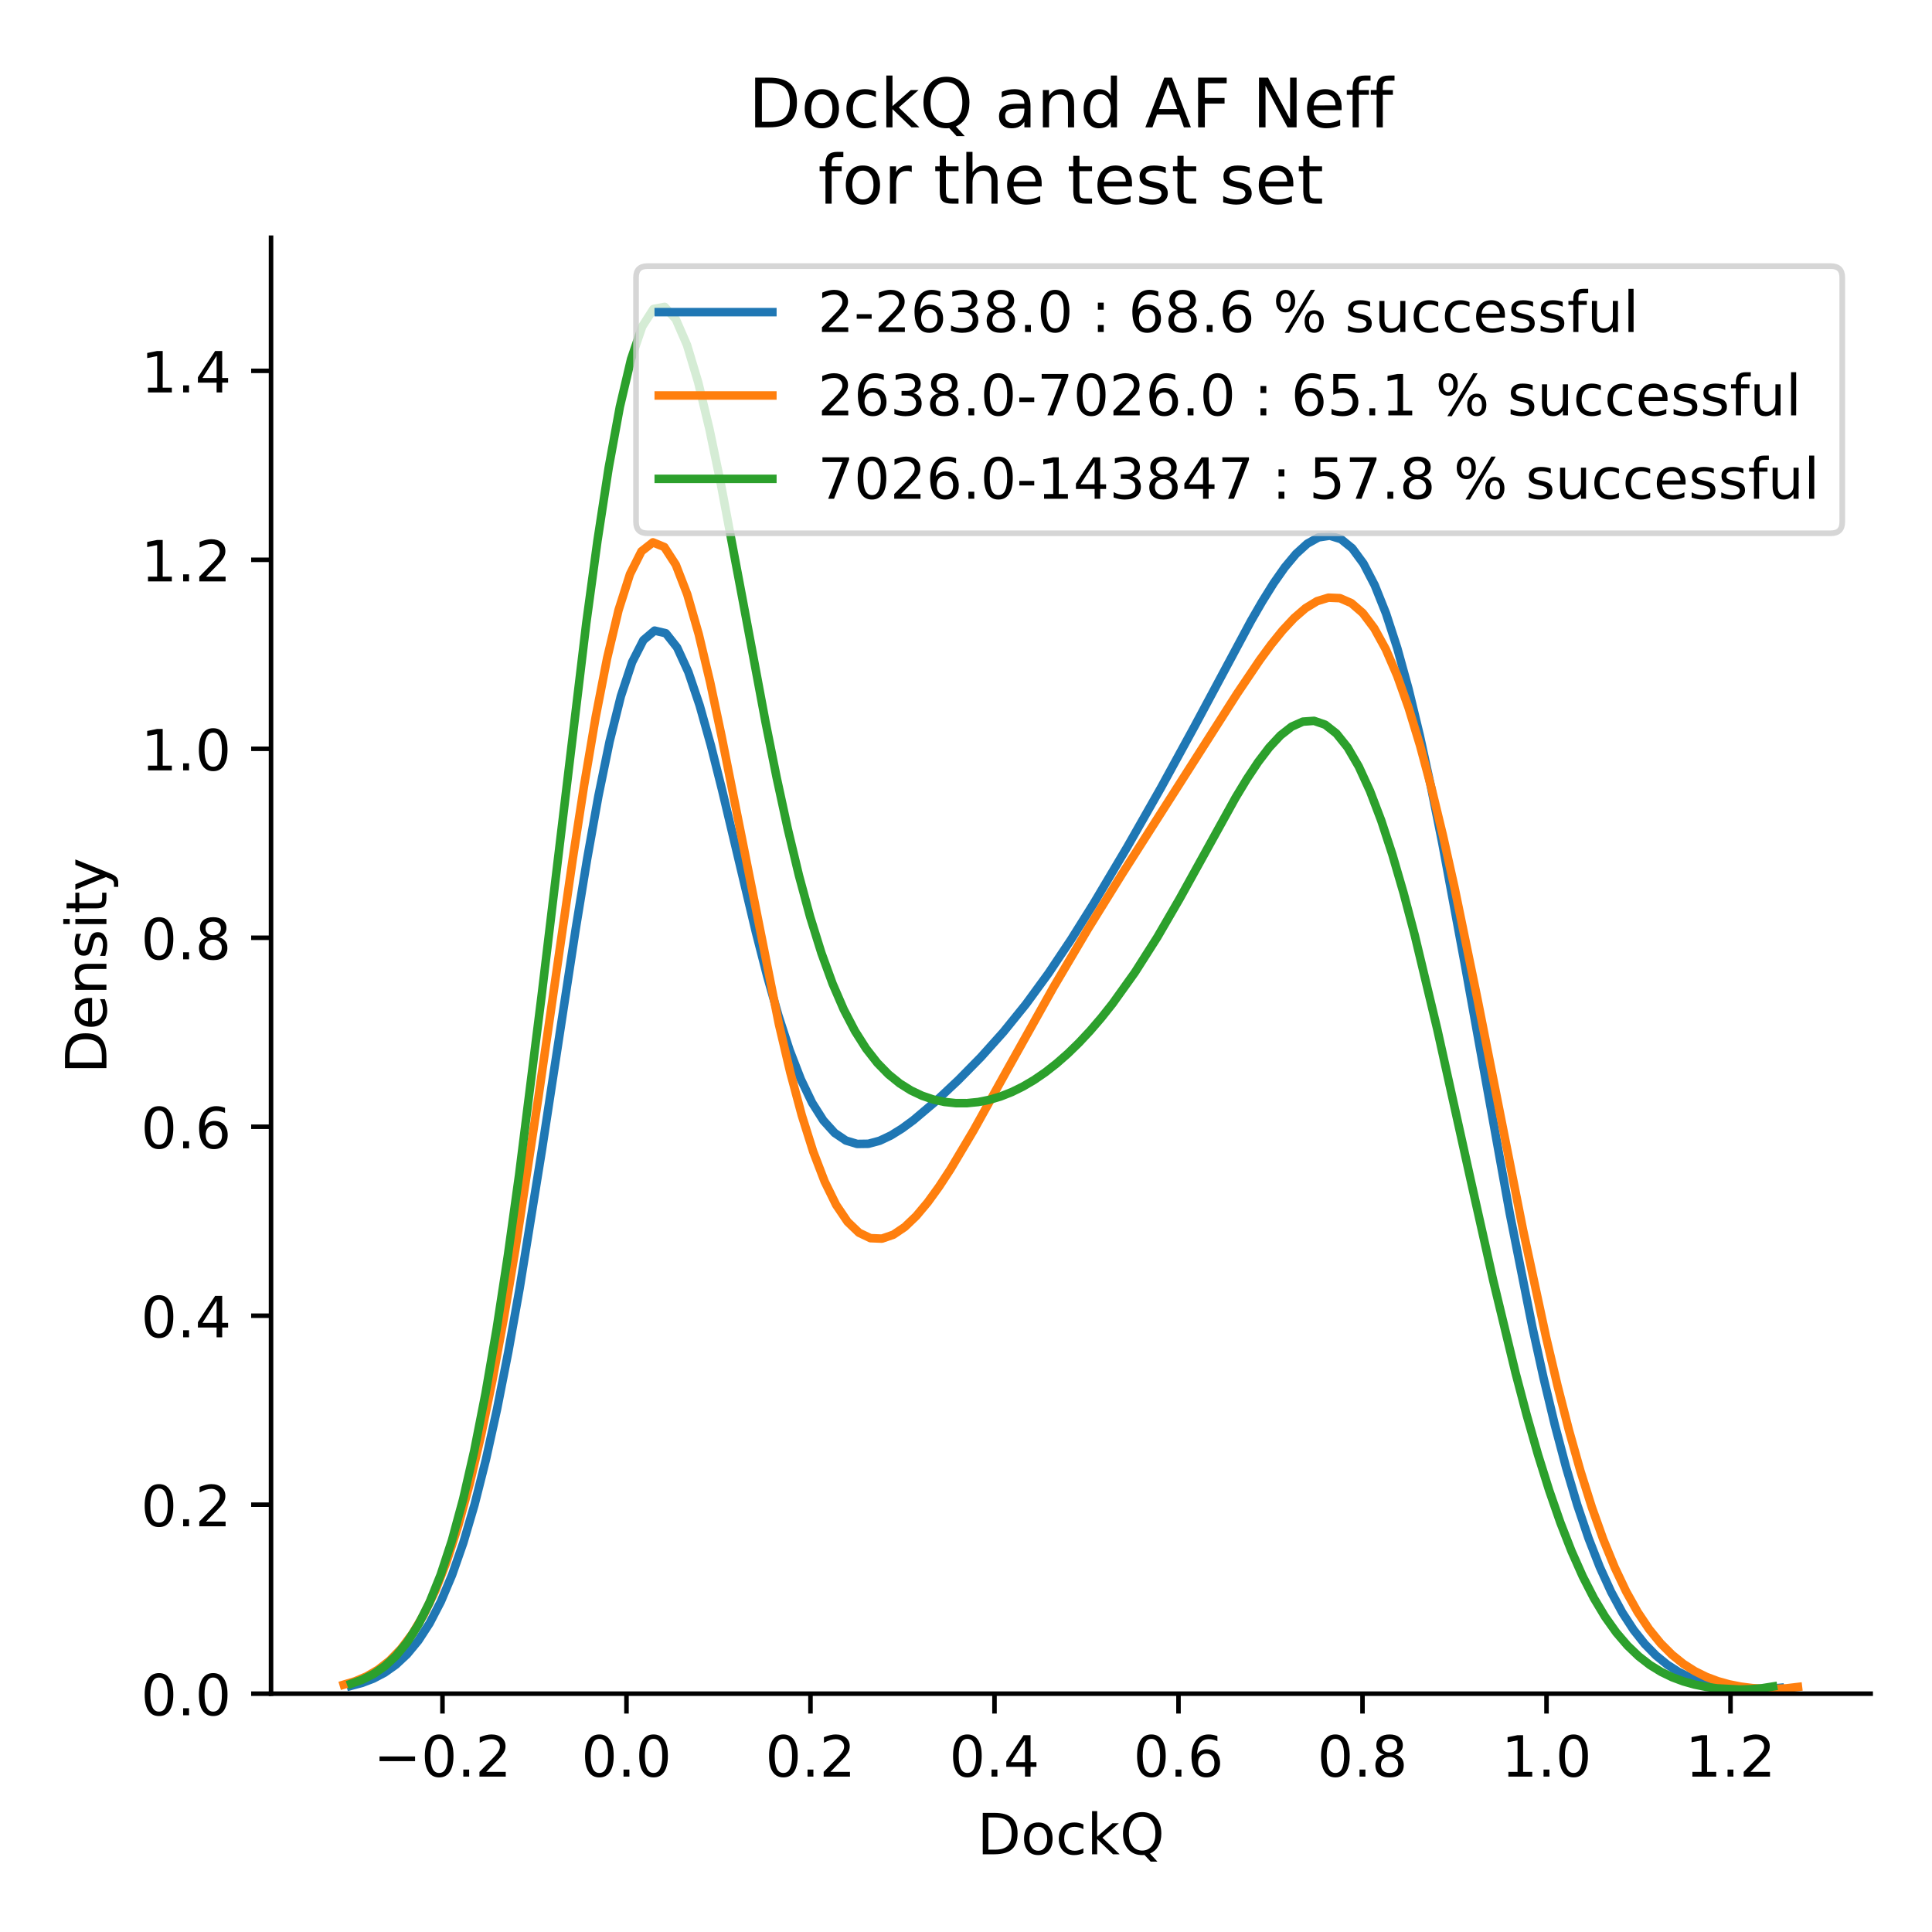 <?xml version="1.0" encoding="utf-8" standalone="no"?>
<!DOCTYPE svg PUBLIC "-//W3C//DTD SVG 1.1//EN"
  "http://www.w3.org/Graphics/SVG/1.1/DTD/svg11.dtd">
<!-- Created with matplotlib (https://matplotlib.org/) -->
<svg height="340.157pt" version="1.1" viewBox="0 0 340.157 340.157" width="340.157pt" xmlns="http://www.w3.org/2000/svg" xmlns:xlink="http://www.w3.org/1999/xlink">
 <defs>
  <style type="text/css">*{stroke-linecap:butt;stroke-linejoin:round;}</style>
 </defs>
 <g id="figure_1">
  <g id="patch_1">
   <path d="M 0 340.157 
L 340.157 340.157 
L 340.157 0 
L 0 0 
z
" style="fill:#ffffff;"/>
  </g>
  <g id="axes_1">
   <g id="patch_2">
    <path d="M 47.72 298.197 
L 329.357 298.197 
L 329.357 41.856 
L 47.72 41.856 
z
" style="fill:#ffffff;"/>
   </g>
   <g id="matplotlib.axis_1">
    <g id="xtick_1">
     <g id="line2d_1">
      <defs>
       <path d="M 0 0 
L 0 3.5 
" id="m074f75890a" style="stroke:#000000;stroke-width:0.8;"/>
      </defs>
      <g>
       <use style="stroke:#000000;stroke-width:0.8;" x="77.903" xlink:href="#m074f75890a" y="298.197"/>
      </g>
     </g>
     <g id="text_1">
      <!-- −0.2 -->
      <g transform="translate(65.762 312.796)scale(0.1 -0.1)">
       <defs>
        <path d="M 10.594 35.5 
L 73.188 35.5 
L 73.188 27.203 
L 10.594 27.203 
z
" id="DejaVuSans-8722"/>
        <path d="M 31.781 66.406 
Q 24.172 66.406 20.328 58.906 
Q 16.5 51.422 16.5 36.375 
Q 16.5 21.391 20.328 13.891 
Q 24.172 6.391 31.781 6.391 
Q 39.453 6.391 43.281 13.891 
Q 47.125 21.391 47.125 36.375 
Q 47.125 51.422 43.281 58.906 
Q 39.453 66.406 31.781 66.406 
z
M 31.781 74.219 
Q 44.047 74.219 50.516 64.516 
Q 56.984 54.828 56.984 36.375 
Q 56.984 17.969 50.516 8.266 
Q 44.047 -1.422 31.781 -1.422 
Q 19.531 -1.422 13.062 8.266 
Q 6.594 17.969 6.594 36.375 
Q 6.594 54.828 13.062 64.516 
Q 19.531 74.219 31.781 74.219 
z
" id="DejaVuSans-48"/>
        <path d="M 10.688 12.406 
L 21 12.406 
L 21 0 
L 10.688 0 
z
" id="DejaVuSans-46"/>
        <path d="M 19.188 8.297 
L 53.609 8.297 
L 53.609 0 
L 7.328 0 
L 7.328 8.297 
Q 12.938 14.109 22.625 23.891 
Q 32.328 33.688 34.812 36.531 
Q 39.547 41.844 41.422 45.531 
Q 43.312 49.219 43.312 52.781 
Q 43.312 58.594 39.234 62.25 
Q 35.156 65.922 28.609 65.922 
Q 23.969 65.922 18.812 64.312 
Q 13.672 62.703 7.812 59.422 
L 7.812 69.391 
Q 13.766 71.781 18.938 73 
Q 24.125 74.219 28.422 74.219 
Q 39.75 74.219 46.484 68.547 
Q 53.219 62.891 53.219 53.422 
Q 53.219 48.922 51.531 44.891 
Q 49.859 40.875 45.406 35.406 
Q 44.188 33.984 37.641 27.219 
Q 31.109 20.453 19.188 8.297 
z
" id="DejaVuSans-50"/>
       </defs>
       <use xlink:href="#DejaVuSans-8722"/>
       <use x="83.789" xlink:href="#DejaVuSans-48"/>
       <use x="147.412" xlink:href="#DejaVuSans-46"/>
       <use x="179.199" xlink:href="#DejaVuSans-50"/>
      </g>
     </g>
    </g>
    <g id="xtick_2">
     <g id="line2d_2">
      <g>
       <use style="stroke:#000000;stroke-width:0.8;" x="110.3" xlink:href="#m074f75890a" y="298.197"/>
      </g>
     </g>
     <g id="text_2">
      <!-- 0.0 -->
      <g transform="translate(102.349 312.796)scale(0.1 -0.1)">
       <use xlink:href="#DejaVuSans-48"/>
       <use x="63.623" xlink:href="#DejaVuSans-46"/>
       <use x="95.41" xlink:href="#DejaVuSans-48"/>
      </g>
     </g>
    </g>
    <g id="xtick_3">
     <g id="line2d_3">
      <g>
       <use style="stroke:#000000;stroke-width:0.8;" x="142.697" xlink:href="#m074f75890a" y="298.197"/>
      </g>
     </g>
     <g id="text_3">
      <!-- 0.2 -->
      <g transform="translate(134.746 312.796)scale(0.1 -0.1)">
       <use xlink:href="#DejaVuSans-48"/>
       <use x="63.623" xlink:href="#DejaVuSans-46"/>
       <use x="95.41" xlink:href="#DejaVuSans-50"/>
      </g>
     </g>
    </g>
    <g id="xtick_4">
     <g id="line2d_4">
      <g>
       <use style="stroke:#000000;stroke-width:0.8;" x="175.094" xlink:href="#m074f75890a" y="298.197"/>
      </g>
     </g>
     <g id="text_4">
      <!-- 0.4 -->
      <g transform="translate(167.142 312.796)scale(0.1 -0.1)">
       <defs>
        <path d="M 37.797 64.312 
L 12.891 25.391 
L 37.797 25.391 
z
M 35.203 72.906 
L 47.609 72.906 
L 47.609 25.391 
L 58.016 25.391 
L 58.016 17.188 
L 47.609 17.188 
L 47.609 0 
L 37.797 0 
L 37.797 17.188 
L 4.891 17.188 
L 4.891 26.703 
z
" id="DejaVuSans-52"/>
       </defs>
       <use xlink:href="#DejaVuSans-48"/>
       <use x="63.623" xlink:href="#DejaVuSans-46"/>
       <use x="95.41" xlink:href="#DejaVuSans-52"/>
      </g>
     </g>
    </g>
    <g id="xtick_5">
     <g id="line2d_5">
      <g>
       <use style="stroke:#000000;stroke-width:0.8;" x="207.491" xlink:href="#m074f75890a" y="298.197"/>
      </g>
     </g>
     <g id="text_5">
      <!-- 0.6 -->
      <g transform="translate(199.539 312.796)scale(0.1 -0.1)">
       <defs>
        <path d="M 33.016 40.375 
Q 26.375 40.375 22.484 35.828 
Q 18.609 31.297 18.609 23.391 
Q 18.609 15.531 22.484 10.953 
Q 26.375 6.391 33.016 6.391 
Q 39.656 6.391 43.531 10.953 
Q 47.406 15.531 47.406 23.391 
Q 47.406 31.297 43.531 35.828 
Q 39.656 40.375 33.016 40.375 
z
M 52.594 71.297 
L 52.594 62.312 
Q 48.875 64.062 45.094 64.984 
Q 41.312 65.922 37.594 65.922 
Q 27.828 65.922 22.672 59.328 
Q 17.531 52.734 16.797 39.406 
Q 19.672 43.656 24.016 45.922 
Q 28.375 48.188 33.594 48.188 
Q 44.578 48.188 50.953 41.516 
Q 57.328 34.859 57.328 23.391 
Q 57.328 12.156 50.688 5.359 
Q 44.047 -1.422 33.016 -1.422 
Q 20.359 -1.422 13.672 8.266 
Q 6.984 17.969 6.984 36.375 
Q 6.984 53.656 15.188 63.938 
Q 23.391 74.219 37.203 74.219 
Q 40.922 74.219 44.703 73.484 
Q 48.484 72.75 52.594 71.297 
z
" id="DejaVuSans-54"/>
       </defs>
       <use xlink:href="#DejaVuSans-48"/>
       <use x="63.623" xlink:href="#DejaVuSans-46"/>
       <use x="95.41" xlink:href="#DejaVuSans-54"/>
      </g>
     </g>
    </g>
    <g id="xtick_6">
     <g id="line2d_6">
      <g>
       <use style="stroke:#000000;stroke-width:0.8;" x="239.888" xlink:href="#m074f75890a" y="298.197"/>
      </g>
     </g>
     <g id="text_6">
      <!-- 0.8 -->
      <g transform="translate(231.936 312.796)scale(0.1 -0.1)">
       <defs>
        <path d="M 31.781 34.625 
Q 24.75 34.625 20.719 30.859 
Q 16.703 27.094 16.703 20.516 
Q 16.703 13.922 20.719 10.156 
Q 24.75 6.391 31.781 6.391 
Q 38.812 6.391 42.859 10.172 
Q 46.922 13.969 46.922 20.516 
Q 46.922 27.094 42.891 30.859 
Q 38.875 34.625 31.781 34.625 
z
M 21.922 38.812 
Q 15.578 40.375 12.031 44.719 
Q 8.5 49.078 8.5 55.328 
Q 8.5 64.062 14.719 69.141 
Q 20.953 74.219 31.781 74.219 
Q 42.672 74.219 48.875 69.141 
Q 55.078 64.062 55.078 55.328 
Q 55.078 49.078 51.531 44.719 
Q 48 40.375 41.703 38.812 
Q 48.828 37.156 52.797 32.312 
Q 56.781 27.484 56.781 20.516 
Q 56.781 9.906 50.312 4.234 
Q 43.844 -1.422 31.781 -1.422 
Q 19.734 -1.422 13.25 4.234 
Q 6.781 9.906 6.781 20.516 
Q 6.781 27.484 10.781 32.312 
Q 14.797 37.156 21.922 38.812 
z
M 18.312 54.391 
Q 18.312 48.734 21.844 45.562 
Q 25.391 42.391 31.781 42.391 
Q 38.141 42.391 41.719 45.562 
Q 45.312 48.734 45.312 54.391 
Q 45.312 60.062 41.719 63.234 
Q 38.141 66.406 31.781 66.406 
Q 25.391 66.406 21.844 63.234 
Q 18.312 60.062 18.312 54.391 
z
" id="DejaVuSans-56"/>
       </defs>
       <use xlink:href="#DejaVuSans-48"/>
       <use x="63.623" xlink:href="#DejaVuSans-46"/>
       <use x="95.41" xlink:href="#DejaVuSans-56"/>
      </g>
     </g>
    </g>
    <g id="xtick_7">
     <g id="line2d_7">
      <g>
       <use style="stroke:#000000;stroke-width:0.8;" x="272.285" xlink:href="#m074f75890a" y="298.197"/>
      </g>
     </g>
     <g id="text_7">
      <!-- 1.0 -->
      <g transform="translate(264.333 312.796)scale(0.1 -0.1)">
       <defs>
        <path d="M 12.406 8.297 
L 28.516 8.297 
L 28.516 63.922 
L 10.984 60.406 
L 10.984 69.391 
L 28.422 72.906 
L 38.281 72.906 
L 38.281 8.297 
L 54.391 8.297 
L 54.391 0 
L 12.406 0 
z
" id="DejaVuSans-49"/>
       </defs>
       <use xlink:href="#DejaVuSans-49"/>
       <use x="63.623" xlink:href="#DejaVuSans-46"/>
       <use x="95.41" xlink:href="#DejaVuSans-48"/>
      </g>
     </g>
    </g>
    <g id="xtick_8">
     <g id="line2d_8">
      <g>
       <use style="stroke:#000000;stroke-width:0.8;" x="304.682" xlink:href="#m074f75890a" y="298.197"/>
      </g>
     </g>
     <g id="text_8">
      <!-- 1.2 -->
      <g transform="translate(296.73 312.796)scale(0.1 -0.1)">
       <use xlink:href="#DejaVuSans-49"/>
       <use x="63.623" xlink:href="#DejaVuSans-46"/>
       <use x="95.41" xlink:href="#DejaVuSans-50"/>
      </g>
     </g>
    </g>
    <g id="text_9">
     <!-- DockQ -->
     <g transform="translate(172.049 326.474)scale(0.1 -0.1)">
      <defs>
       <path d="M 19.672 64.797 
L 19.672 8.109 
L 31.594 8.109 
Q 46.688 8.109 53.688 14.938 
Q 60.688 21.781 60.688 36.531 
Q 60.688 51.172 53.688 57.984 
Q 46.688 64.797 31.594 64.797 
z
M 9.812 72.906 
L 30.078 72.906 
Q 51.266 72.906 61.172 64.094 
Q 71.094 55.281 71.094 36.531 
Q 71.094 17.672 61.125 8.828 
Q 51.172 0 30.078 0 
L 9.812 0 
z
" id="DejaVuSans-68"/>
       <path d="M 30.609 48.391 
Q 23.391 48.391 19.188 42.75 
Q 14.984 37.109 14.984 27.297 
Q 14.984 17.484 19.156 11.844 
Q 23.344 6.203 30.609 6.203 
Q 37.797 6.203 41.984 11.859 
Q 46.188 17.531 46.188 27.297 
Q 46.188 37.016 41.984 42.703 
Q 37.797 48.391 30.609 48.391 
z
M 30.609 56 
Q 42.328 56 49.016 48.375 
Q 55.719 40.766 55.719 27.297 
Q 55.719 13.875 49.016 6.219 
Q 42.328 -1.422 30.609 -1.422 
Q 18.844 -1.422 12.172 6.219 
Q 5.516 13.875 5.516 27.297 
Q 5.516 40.766 12.172 48.375 
Q 18.844 56 30.609 56 
z
" id="DejaVuSans-111"/>
       <path d="M 48.781 52.594 
L 48.781 44.188 
Q 44.969 46.297 41.141 47.344 
Q 37.312 48.391 33.406 48.391 
Q 24.656 48.391 19.812 42.844 
Q 14.984 37.312 14.984 27.297 
Q 14.984 17.281 19.812 11.734 
Q 24.656 6.203 33.406 6.203 
Q 37.312 6.203 41.141 7.25 
Q 44.969 8.297 48.781 10.406 
L 48.781 2.094 
Q 45.016 0.344 40.984 -0.531 
Q 36.969 -1.422 32.422 -1.422 
Q 20.062 -1.422 12.781 6.344 
Q 5.516 14.109 5.516 27.297 
Q 5.516 40.672 12.859 48.328 
Q 20.219 56 33.016 56 
Q 37.156 56 41.109 55.141 
Q 45.062 54.297 48.781 52.594 
z
" id="DejaVuSans-99"/>
       <path d="M 9.078 75.984 
L 18.109 75.984 
L 18.109 31.109 
L 44.922 54.688 
L 56.391 54.688 
L 27.391 29.109 
L 57.625 0 
L 45.906 0 
L 18.109 26.703 
L 18.109 0 
L 9.078 0 
z
" id="DejaVuSans-107"/>
       <path d="M 39.406 66.219 
Q 28.656 66.219 22.328 58.203 
Q 16.016 50.203 16.016 36.375 
Q 16.016 22.609 22.328 14.594 
Q 28.656 6.594 39.406 6.594 
Q 50.141 6.594 56.422 14.594 
Q 62.703 22.609 62.703 36.375 
Q 62.703 50.203 56.422 58.203 
Q 50.141 66.219 39.406 66.219 
z
M 53.219 1.312 
L 66.219 -12.891 
L 54.297 -12.891 
L 43.5 -1.219 
Q 41.891 -1.312 41.031 -1.359 
Q 40.188 -1.422 39.406 -1.422 
Q 24.031 -1.422 14.812 8.859 
Q 5.609 19.141 5.609 36.375 
Q 5.609 53.656 14.812 63.938 
Q 24.031 74.219 39.406 74.219 
Q 54.734 74.219 63.906 63.938 
Q 73.094 53.656 73.094 36.375 
Q 73.094 23.688 67.984 14.641 
Q 62.891 5.609 53.219 1.312 
z
" id="DejaVuSans-81"/>
      </defs>
      <use xlink:href="#DejaVuSans-68"/>
      <use x="77.002" xlink:href="#DejaVuSans-111"/>
      <use x="138.184" xlink:href="#DejaVuSans-99"/>
      <use x="193.164" xlink:href="#DejaVuSans-107"/>
      <use x="251.074" xlink:href="#DejaVuSans-81"/>
     </g>
    </g>
   </g>
   <g id="matplotlib.axis_2">
    <g id="ytick_1">
     <g id="line2d_9">
      <defs>
       <path d="M 0 0 
L -3.5 0 
" id="m4e81edbe85" style="stroke:#000000;stroke-width:0.8;"/>
      </defs>
      <g>
       <use style="stroke:#000000;stroke-width:0.8;" x="47.72" xlink:href="#m4e81edbe85" y="298.197"/>
      </g>
     </g>
     <g id="text_10">
      <!-- 0.0 -->
      <g transform="translate(24.817 301.997)scale(0.1 -0.1)">
       <use xlink:href="#DejaVuSans-48"/>
       <use x="63.623" xlink:href="#DejaVuSans-46"/>
       <use x="95.41" xlink:href="#DejaVuSans-48"/>
      </g>
     </g>
    </g>
    <g id="ytick_2">
     <g id="line2d_10">
      <g>
       <use style="stroke:#000000;stroke-width:0.8;" x="47.72" xlink:href="#m4e81edbe85" y="264.925"/>
      </g>
     </g>
     <g id="text_11">
      <!-- 0.2 -->
      <g transform="translate(24.817 268.724)scale(0.1 -0.1)">
       <use xlink:href="#DejaVuSans-48"/>
       <use x="63.623" xlink:href="#DejaVuSans-46"/>
       <use x="95.41" xlink:href="#DejaVuSans-50"/>
      </g>
     </g>
    </g>
    <g id="ytick_3">
     <g id="line2d_11">
      <g>
       <use style="stroke:#000000;stroke-width:0.8;" x="47.72" xlink:href="#m4e81edbe85" y="231.652"/>
      </g>
     </g>
     <g id="text_12">
      <!-- 0.4 -->
      <g transform="translate(24.817 235.452)scale(0.1 -0.1)">
       <use xlink:href="#DejaVuSans-48"/>
       <use x="63.623" xlink:href="#DejaVuSans-46"/>
       <use x="95.41" xlink:href="#DejaVuSans-52"/>
      </g>
     </g>
    </g>
    <g id="ytick_4">
     <g id="line2d_12">
      <g>
       <use style="stroke:#000000;stroke-width:0.8;" x="47.72" xlink:href="#m4e81edbe85" y="198.38"/>
      </g>
     </g>
     <g id="text_13">
      <!-- 0.6 -->
      <g transform="translate(24.817 202.179)scale(0.1 -0.1)">
       <use xlink:href="#DejaVuSans-48"/>
       <use x="63.623" xlink:href="#DejaVuSans-46"/>
       <use x="95.41" xlink:href="#DejaVuSans-54"/>
      </g>
     </g>
    </g>
    <g id="ytick_5">
     <g id="line2d_13">
      <g>
       <use style="stroke:#000000;stroke-width:0.8;" x="47.72" xlink:href="#m4e81edbe85" y="165.107"/>
      </g>
     </g>
     <g id="text_14">
      <!-- 0.8 -->
      <g transform="translate(24.817 168.906)scale(0.1 -0.1)">
       <use xlink:href="#DejaVuSans-48"/>
       <use x="63.623" xlink:href="#DejaVuSans-46"/>
       <use x="95.41" xlink:href="#DejaVuSans-56"/>
      </g>
     </g>
    </g>
    <g id="ytick_6">
     <g id="line2d_14">
      <g>
       <use style="stroke:#000000;stroke-width:0.8;" x="47.72" xlink:href="#m4e81edbe85" y="131.835"/>
      </g>
     </g>
     <g id="text_15">
      <!-- 1.0 -->
      <g transform="translate(24.817 135.634)scale(0.1 -0.1)">
       <use xlink:href="#DejaVuSans-49"/>
       <use x="63.623" xlink:href="#DejaVuSans-46"/>
       <use x="95.41" xlink:href="#DejaVuSans-48"/>
      </g>
     </g>
    </g>
    <g id="ytick_7">
     <g id="line2d_15">
      <g>
       <use style="stroke:#000000;stroke-width:0.8;" x="47.72" xlink:href="#m4e81edbe85" y="98.562"/>
      </g>
     </g>
     <g id="text_16">
      <!-- 1.2 -->
      <g transform="translate(24.817 102.361)scale(0.1 -0.1)">
       <use xlink:href="#DejaVuSans-49"/>
       <use x="63.623" xlink:href="#DejaVuSans-46"/>
       <use x="95.41" xlink:href="#DejaVuSans-50"/>
      </g>
     </g>
    </g>
    <g id="ytick_8">
     <g id="line2d_16">
      <g>
       <use style="stroke:#000000;stroke-width:0.8;" x="47.72" xlink:href="#m4e81edbe85" y="65.289"/>
      </g>
     </g>
     <g id="text_17">
      <!-- 1.4 -->
      <g transform="translate(24.817 69.089)scale(0.1 -0.1)">
       <use xlink:href="#DejaVuSans-49"/>
       <use x="63.623" xlink:href="#DejaVuSans-46"/>
       <use x="95.41" xlink:href="#DejaVuSans-52"/>
      </g>
     </g>
    </g>
    <g id="text_18">
     <!-- Density -->
     <g transform="translate(18.737 189.035)rotate(-90)scale(0.1 -0.1)">
      <defs>
       <path d="M 56.203 29.594 
L 56.203 25.203 
L 14.891 25.203 
Q 15.484 15.922 20.484 11.062 
Q 25.484 6.203 34.422 6.203 
Q 39.594 6.203 44.453 7.469 
Q 49.312 8.734 54.109 11.281 
L 54.109 2.781 
Q 49.266 0.734 44.188 -0.344 
Q 39.109 -1.422 33.891 -1.422 
Q 20.797 -1.422 13.156 6.188 
Q 5.516 13.812 5.516 26.812 
Q 5.516 40.234 12.766 48.109 
Q 20.016 56 32.328 56 
Q 43.359 56 49.781 48.891 
Q 56.203 41.797 56.203 29.594 
z
M 47.219 32.234 
Q 47.125 39.594 43.094 43.984 
Q 39.062 48.391 32.422 48.391 
Q 24.906 48.391 20.391 44.141 
Q 15.875 39.891 15.188 32.172 
z
" id="DejaVuSans-101"/>
       <path d="M 54.891 33.016 
L 54.891 0 
L 45.906 0 
L 45.906 32.719 
Q 45.906 40.484 42.875 44.328 
Q 39.844 48.188 33.797 48.188 
Q 26.516 48.188 22.312 43.547 
Q 18.109 38.922 18.109 30.906 
L 18.109 0 
L 9.078 0 
L 9.078 54.688 
L 18.109 54.688 
L 18.109 46.188 
Q 21.344 51.125 25.703 53.562 
Q 30.078 56 35.797 56 
Q 45.219 56 50.047 50.172 
Q 54.891 44.344 54.891 33.016 
z
" id="DejaVuSans-110"/>
       <path d="M 44.281 53.078 
L 44.281 44.578 
Q 40.484 46.531 36.375 47.5 
Q 32.281 48.484 27.875 48.484 
Q 21.188 48.484 17.844 46.438 
Q 14.5 44.391 14.5 40.281 
Q 14.5 37.156 16.891 35.375 
Q 19.281 33.594 26.516 31.984 
L 29.594 31.297 
Q 39.156 29.25 43.188 25.516 
Q 47.219 21.781 47.219 15.094 
Q 47.219 7.469 41.188 3.016 
Q 35.156 -1.422 24.609 -1.422 
Q 20.219 -1.422 15.453 -0.562 
Q 10.688 0.297 5.422 2 
L 5.422 11.281 
Q 10.406 8.688 15.234 7.391 
Q 20.062 6.109 24.812 6.109 
Q 31.156 6.109 34.562 8.281 
Q 37.984 10.453 37.984 14.406 
Q 37.984 18.062 35.516 20.016 
Q 33.062 21.969 24.703 23.781 
L 21.578 24.516 
Q 13.234 26.266 9.516 29.906 
Q 5.812 33.547 5.812 39.891 
Q 5.812 47.609 11.281 51.797 
Q 16.75 56 26.812 56 
Q 31.781 56 36.172 55.266 
Q 40.578 54.547 44.281 53.078 
z
" id="DejaVuSans-115"/>
       <path d="M 9.422 54.688 
L 18.406 54.688 
L 18.406 0 
L 9.422 0 
z
M 9.422 75.984 
L 18.406 75.984 
L 18.406 64.594 
L 9.422 64.594 
z
" id="DejaVuSans-105"/>
       <path d="M 18.312 70.219 
L 18.312 54.688 
L 36.812 54.688 
L 36.812 47.703 
L 18.312 47.703 
L 18.312 18.016 
Q 18.312 11.328 20.141 9.422 
Q 21.969 7.516 27.594 7.516 
L 36.812 7.516 
L 36.812 0 
L 27.594 0 
Q 17.188 0 13.234 3.875 
Q 9.281 7.766 9.281 18.016 
L 9.281 47.703 
L 2.688 47.703 
L 2.688 54.688 
L 9.281 54.688 
L 9.281 70.219 
z
" id="DejaVuSans-116"/>
       <path d="M 32.172 -5.078 
Q 28.375 -14.844 24.75 -17.812 
Q 21.141 -20.797 15.094 -20.797 
L 7.906 -20.797 
L 7.906 -13.281 
L 13.188 -13.281 
Q 16.891 -13.281 18.938 -11.516 
Q 21 -9.766 23.484 -3.219 
L 25.094 0.875 
L 2.984 54.688 
L 12.5 54.688 
L 29.594 11.922 
L 46.688 54.688 
L 56.203 54.688 
z
" id="DejaVuSans-121"/>
      </defs>
      <use xlink:href="#DejaVuSans-68"/>
      <use x="77.002" xlink:href="#DejaVuSans-101"/>
      <use x="138.525" xlink:href="#DejaVuSans-110"/>
      <use x="201.904" xlink:href="#DejaVuSans-115"/>
      <use x="254.004" xlink:href="#DejaVuSans-105"/>
      <use x="281.787" xlink:href="#DejaVuSans-116"/>
      <use x="320.996" xlink:href="#DejaVuSans-121"/>
     </g>
    </g>
   </g>
   <g id="line2d_17">
    <path clip-path="url(#p37620b788d)" d="M 61.766 296.826 
L 63.747 296.299 
L 65.728 295.545 
L 67.709 294.504 
L 69.69 293.102 
L 71.671 291.252 
L 73.652 288.855 
L 75.633 285.805 
L 77.615 281.988 
L 79.596 277.295 
L 81.577 271.624 
L 83.558 264.892 
L 85.539 257.044 
L 87.52 248.062 
L 89.501 237.977 
L 91.482 226.877 
L 95.445 202.281 
L 101.388 163.392 
L 103.369 151.27 
L 105.35 140.197 
L 107.331 130.529 
L 109.313 122.577 
L 111.294 116.583 
L 113.275 112.711 
L 115.256 111.027 
L 117.237 111.501 
L 119.218 114.007 
L 121.199 118.33 
L 123.18 124.188 
L 125.161 131.242 
L 127.143 139.126 
L 133.086 164.12 
L 135.067 171.828 
L 137.048 178.812 
L 139.029 184.915 
L 141.01 190.043 
L 142.992 194.161 
L 144.973 197.285 
L 146.954 199.472 
L 148.935 200.81 
L 150.916 201.407 
L 152.897 201.379 
L 154.878 200.844 
L 156.859 199.911 
L 158.841 198.676 
L 160.822 197.22 
L 164.784 193.872 
L 168.746 190.152 
L 172.708 186.117 
L 176.671 181.697 
L 180.633 176.798 
L 184.595 171.373 
L 188.557 165.455 
L 192.52 159.135 
L 198.463 149.135 
L 204.406 138.695 
L 210.35 127.821 
L 220.255 109.332 
L 222.236 105.901 
L 224.218 102.722 
L 226.199 99.893 
L 228.18 97.523 
L 230.161 95.725 
L 232.142 94.617 
L 234.123 94.315 
L 236.104 94.926 
L 238.085 96.541 
L 240.067 99.233 
L 242.048 103.052 
L 244.029 108.015 
L 246.01 114.111 
L 247.991 121.292 
L 249.972 129.48 
L 251.953 138.564 
L 253.934 148.405 
L 257.897 169.703 
L 265.821 213.661 
L 269.783 233.604 
L 271.765 242.612 
L 273.746 250.871 
L 275.727 258.337 
L 277.708 264.993 
L 279.689 270.844 
L 281.67 275.918 
L 283.651 280.257 
L 285.632 283.917 
L 287.613 286.962 
L 289.595 289.461 
L 291.576 291.484 
L 293.557 293.097 
L 295.538 294.365 
L 297.519 295.346 
L 299.5 296.09 
L 301.481 296.64 
L 303.462 297.03 
L 305.444 297.286 
L 309.406 297.456 
L 311.387 297.376 
L 313.368 297.174 
L 313.368 297.174 
" style="fill:none;stroke:#1f77b4;stroke-linecap:square;stroke-width:1.5;"/>
   </g>
   <g id="line2d_18">
    <path clip-path="url(#p37620b788d)" d="M 60.522 296.61 
L 62.538 296.005 
L 64.554 295.147 
L 66.57 293.969 
L 68.586 292.391 
L 70.602 290.318 
L 72.618 287.645 
L 74.634 284.255 
L 76.65 280.03 
L 78.666 274.853 
L 80.682 268.617 
L 82.698 261.236 
L 84.714 252.654 
L 86.73 242.858 
L 88.746 231.883 
L 90.762 219.827 
L 94.794 193.186 
L 100.842 151.209 
L 102.858 138.16 
L 104.874 126.261 
L 106.89 115.899 
L 108.906 107.413 
L 110.922 101.075 
L 112.938 97.071 
L 114.954 95.49 
L 116.97 96.318 
L 118.986 99.439 
L 121.002 104.645 
L 123.018 111.651 
L 125.034 120.114 
L 127.05 129.651 
L 137.13 180.289 
L 139.146 188.829 
L 141.162 196.353 
L 143.178 202.765 
L 145.194 208.023 
L 147.21 212.127 
L 149.226 215.111 
L 151.242 217.041 
L 153.258 217.998 
L 155.274 218.079 
L 157.29 217.386 
L 159.307 216.022 
L 161.323 214.091 
L 163.339 211.688 
L 165.355 208.904 
L 167.371 205.821 
L 171.403 199.043 
L 177.451 188.164 
L 185.515 173.757 
L 191.563 163.527 
L 197.611 153.786 
L 217.771 122.178 
L 221.803 116.205 
L 223.819 113.463 
L 225.835 110.973 
L 227.851 108.814 
L 229.867 107.074 
L 231.883 105.846 
L 233.899 105.228 
L 235.915 105.313 
L 237.931 106.191 
L 239.947 107.942 
L 241.963 110.629 
L 243.979 114.298 
L 245.995 118.968 
L 248.011 124.635 
L 250.027 131.265 
L 252.043 138.796 
L 254.059 147.139 
L 256.075 156.178 
L 260.107 175.785 
L 268.171 216.635 
L 272.203 235.406 
L 274.219 243.946 
L 276.235 251.817 
L 278.251 258.968 
L 280.267 265.377 
L 282.283 271.041 
L 284.3 275.978 
L 286.316 280.223 
L 288.332 283.823 
L 290.348 286.835 
L 292.364 289.319 
L 294.38 291.341 
L 296.396 292.962 
L 298.412 294.243 
L 300.428 295.237 
L 302.444 295.994 
L 304.46 296.555 
L 306.476 296.952 
L 308.492 297.21 
L 310.508 297.344 
L 312.524 297.36 
L 314.54 297.255 
L 316.556 297.014 
L 316.556 297.014 
" style="fill:none;stroke:#ff7f0e;stroke-linecap:square;stroke-width:1.5;"/>
   </g>
   <g id="line2d_19">
    <path clip-path="url(#p37620b788d)" d="M 61.824 296.442 
L 63.795 295.73 
L 65.766 294.732 
L 67.738 293.369 
L 69.709 291.546 
L 71.68 289.15 
L 73.651 286.058 
L 75.623 282.134 
L 77.594 277.235 
L 79.565 271.224 
L 81.537 263.972 
L 83.508 255.374 
L 85.479 245.36 
L 87.45 233.906 
L 89.422 221.048 
L 91.393 206.892 
L 95.336 175.475 
L 103.221 109.725 
L 105.192 95.214 
L 107.163 82.383 
L 109.134 71.623 
L 111.106 63.247 
L 113.077 57.472 
L 115.048 54.403 
L 117.02 54.028 
L 118.991 56.223 
L 120.962 60.76 
L 122.933 67.325 
L 124.905 75.54 
L 126.876 84.993 
L 130.818 105.925 
L 134.761 127.019 
L 136.732 136.862 
L 138.704 145.955 
L 140.675 154.174 
L 142.646 161.452 
L 144.617 167.781 
L 146.589 173.192 
L 148.56 177.747 
L 150.531 181.53 
L 152.503 184.633 
L 154.474 187.148 
L 156.445 189.163 
L 158.416 190.756 
L 160.388 191.992 
L 162.359 192.922 
L 164.33 193.587 
L 166.301 194.014 
L 168.273 194.224 
L 170.244 194.227 
L 172.215 194.031 
L 174.187 193.639 
L 176.158 193.054 
L 178.129 192.276 
L 180.1 191.306 
L 182.072 190.145 
L 184.043 188.793 
L 186.014 187.251 
L 187.986 185.52 
L 189.957 183.601 
L 191.928 181.494 
L 193.899 179.2 
L 195.871 176.721 
L 199.813 171.214 
L 203.756 165.016 
L 207.698 158.229 
L 217.555 140.415 
L 219.526 137.16 
L 221.497 134.19 
L 223.469 131.6 
L 225.44 129.484 
L 227.411 127.939 
L 229.382 127.056 
L 231.354 126.917 
L 233.325 127.595 
L 235.296 129.143 
L 237.267 131.599 
L 239.239 134.977 
L 241.21 139.272 
L 243.181 144.453 
L 245.153 150.47 
L 247.124 157.247 
L 249.095 164.694 
L 253.038 181.152 
L 258.952 207.833 
L 262.894 225.415 
L 266.837 241.733 
L 268.808 249.189 
L 270.779 256.088 
L 272.75 262.389 
L 274.722 268.067 
L 276.693 273.117 
L 278.664 277.55 
L 280.636 281.388 
L 282.607 284.668 
L 284.578 287.433 
L 286.549 289.732 
L 288.521 291.618 
L 290.492 293.143 
L 292.463 294.357 
L 294.434 295.31 
L 296.406 296.043 
L 298.377 296.594 
L 300.348 296.992 
L 302.32 297.262 
L 306.262 297.471 
L 308.233 297.417 
L 310.205 297.244 
L 312.176 296.93 
L 312.176 296.93 
" style="fill:none;stroke:#2ca02c;stroke-linecap:square;stroke-width:1.5;"/>
   </g>
   <g id="patch_3">
    <path d="M 47.72 298.197 
L 47.72 41.856 
" style="fill:none;stroke:#000000;stroke-linecap:square;stroke-linejoin:miter;stroke-width:0.8;"/>
   </g>
   <g id="patch_4">
    <path d="M 47.72 298.197 
L 329.357 298.197 
" style="fill:none;stroke:#000000;stroke-linecap:square;stroke-linejoin:miter;stroke-width:0.8;"/>
   </g>
   <g id="text_19">
    <!-- DockQ and AF Neff -->
    <g transform="translate(131.782 22.419)scale(0.12 -0.12)">
     <defs>
      <path id="DejaVuSans-32"/>
      <path d="M 34.281 27.484 
Q 23.391 27.484 19.188 25 
Q 14.984 22.516 14.984 16.5 
Q 14.984 11.719 18.141 8.906 
Q 21.297 6.109 26.703 6.109 
Q 34.188 6.109 38.703 11.406 
Q 43.219 16.703 43.219 25.484 
L 43.219 27.484 
z
M 52.203 31.203 
L 52.203 0 
L 43.219 0 
L 43.219 8.297 
Q 40.141 3.328 35.547 0.953 
Q 30.953 -1.422 24.312 -1.422 
Q 15.922 -1.422 10.953 3.297 
Q 6 8.016 6 15.922 
Q 6 25.141 12.172 29.828 
Q 18.359 34.516 30.609 34.516 
L 43.219 34.516 
L 43.219 35.406 
Q 43.219 41.609 39.141 45 
Q 35.062 48.391 27.688 48.391 
Q 23 48.391 18.547 47.266 
Q 14.109 46.141 10.016 43.891 
L 10.016 52.203 
Q 14.938 54.109 19.578 55.047 
Q 24.219 56 28.609 56 
Q 40.484 56 46.344 49.844 
Q 52.203 43.703 52.203 31.203 
z
" id="DejaVuSans-97"/>
      <path d="M 45.406 46.391 
L 45.406 75.984 
L 54.391 75.984 
L 54.391 0 
L 45.406 0 
L 45.406 8.203 
Q 42.578 3.328 38.25 0.953 
Q 33.938 -1.422 27.875 -1.422 
Q 17.969 -1.422 11.734 6.484 
Q 5.516 14.406 5.516 27.297 
Q 5.516 40.188 11.734 48.094 
Q 17.969 56 27.875 56 
Q 33.938 56 38.25 53.625 
Q 42.578 51.266 45.406 46.391 
z
M 14.797 27.297 
Q 14.797 17.391 18.875 11.75 
Q 22.953 6.109 30.078 6.109 
Q 37.203 6.109 41.297 11.75 
Q 45.406 17.391 45.406 27.297 
Q 45.406 37.203 41.297 42.844 
Q 37.203 48.484 30.078 48.484 
Q 22.953 48.484 18.875 42.844 
Q 14.797 37.203 14.797 27.297 
z
" id="DejaVuSans-100"/>
      <path d="M 34.188 63.188 
L 20.797 26.906 
L 47.609 26.906 
z
M 28.609 72.906 
L 39.797 72.906 
L 67.578 0 
L 57.328 0 
L 50.688 18.703 
L 17.828 18.703 
L 11.188 0 
L 0.781 0 
z
" id="DejaVuSans-65"/>
      <path d="M 9.812 72.906 
L 51.703 72.906 
L 51.703 64.594 
L 19.672 64.594 
L 19.672 43.109 
L 48.578 43.109 
L 48.578 34.812 
L 19.672 34.812 
L 19.672 0 
L 9.812 0 
z
" id="DejaVuSans-70"/>
      <path d="M 9.812 72.906 
L 23.094 72.906 
L 55.422 11.922 
L 55.422 72.906 
L 64.984 72.906 
L 64.984 0 
L 51.703 0 
L 19.391 60.984 
L 19.391 0 
L 9.812 0 
z
" id="DejaVuSans-78"/>
      <path d="M 37.109 75.984 
L 37.109 68.5 
L 28.516 68.5 
Q 23.688 68.5 21.797 66.547 
Q 19.922 64.594 19.922 59.516 
L 19.922 54.688 
L 34.719 54.688 
L 34.719 47.703 
L 19.922 47.703 
L 19.922 0 
L 10.891 0 
L 10.891 47.703 
L 2.297 47.703 
L 2.297 54.688 
L 10.891 54.688 
L 10.891 58.5 
Q 10.891 67.625 15.141 71.797 
Q 19.391 75.984 28.609 75.984 
z
" id="DejaVuSans-102"/>
     </defs>
     <use xlink:href="#DejaVuSans-68"/>
     <use x="77.002" xlink:href="#DejaVuSans-111"/>
     <use x="138.184" xlink:href="#DejaVuSans-99"/>
     <use x="193.164" xlink:href="#DejaVuSans-107"/>
     <use x="251.074" xlink:href="#DejaVuSans-81"/>
     <use x="329.785" xlink:href="#DejaVuSans-32"/>
     <use x="361.572" xlink:href="#DejaVuSans-97"/>
     <use x="422.852" xlink:href="#DejaVuSans-110"/>
     <use x="486.23" xlink:href="#DejaVuSans-100"/>
     <use x="549.707" xlink:href="#DejaVuSans-32"/>
     <use x="581.494" xlink:href="#DejaVuSans-65"/>
     <use x="649.902" xlink:href="#DejaVuSans-70"/>
     <use x="707.422" xlink:href="#DejaVuSans-32"/>
     <use x="739.209" xlink:href="#DejaVuSans-78"/>
     <use x="814.014" xlink:href="#DejaVuSans-101"/>
     <use x="875.537" xlink:href="#DejaVuSans-102"/>
     <use x="910.742" xlink:href="#DejaVuSans-102"/>
    </g>
    <!-- for the test set -->
    <g transform="translate(144.03 35.856)scale(0.12 -0.12)">
     <defs>
      <path d="M 41.109 46.297 
Q 39.594 47.172 37.812 47.578 
Q 36.031 48 33.891 48 
Q 26.266 48 22.188 43.047 
Q 18.109 38.094 18.109 28.812 
L 18.109 0 
L 9.078 0 
L 9.078 54.688 
L 18.109 54.688 
L 18.109 46.188 
Q 20.953 51.172 25.484 53.578 
Q 30.031 56 36.531 56 
Q 37.453 56 38.578 55.875 
Q 39.703 55.766 41.062 55.516 
z
" id="DejaVuSans-114"/>
      <path d="M 54.891 33.016 
L 54.891 0 
L 45.906 0 
L 45.906 32.719 
Q 45.906 40.484 42.875 44.328 
Q 39.844 48.188 33.797 48.188 
Q 26.516 48.188 22.312 43.547 
Q 18.109 38.922 18.109 30.906 
L 18.109 0 
L 9.078 0 
L 9.078 75.984 
L 18.109 75.984 
L 18.109 46.188 
Q 21.344 51.125 25.703 53.562 
Q 30.078 56 35.797 56 
Q 45.219 56 50.047 50.172 
Q 54.891 44.344 54.891 33.016 
z
" id="DejaVuSans-104"/>
     </defs>
     <use xlink:href="#DejaVuSans-102"/>
     <use x="35.205" xlink:href="#DejaVuSans-111"/>
     <use x="96.387" xlink:href="#DejaVuSans-114"/>
     <use x="137.5" xlink:href="#DejaVuSans-32"/>
     <use x="169.287" xlink:href="#DejaVuSans-116"/>
     <use x="208.496" xlink:href="#DejaVuSans-104"/>
     <use x="271.875" xlink:href="#DejaVuSans-101"/>
     <use x="333.398" xlink:href="#DejaVuSans-32"/>
     <use x="365.186" xlink:href="#DejaVuSans-116"/>
     <use x="404.395" xlink:href="#DejaVuSans-101"/>
     <use x="465.918" xlink:href="#DejaVuSans-115"/>
     <use x="518.018" xlink:href="#DejaVuSans-116"/>
     <use x="557.227" xlink:href="#DejaVuSans-32"/>
     <use x="589.014" xlink:href="#DejaVuSans-115"/>
     <use x="641.113" xlink:href="#DejaVuSans-101"/>
     <use x="702.637" xlink:href="#DejaVuSans-116"/>
    </g>
   </g>
   <g id="legend_1">
    <g id="patch_5">
     <path d="M 113.984 93.89 
L 322.357 93.89 
Q 324.357 93.89 324.357 91.89 
L 324.357 48.856 
Q 324.357 46.856 322.357 46.856 
L 113.984 46.856 
Q 111.984 46.856 111.984 48.856 
L 111.984 91.89 
Q 111.984 93.89 113.984 93.89 
z
" style="fill:#ffffff;opacity:0.8;stroke:#cccccc;stroke-linejoin:miter;"/>
    </g>
    <g id="line2d_20">
     <path d="M 115.984 54.954 
L 135.984 54.954 
" style="fill:none;stroke:#1f77b4;stroke-linecap:square;stroke-width:1.5;"/>
    </g>
    <g id="line2d_21"/>
    <g id="text_20">
     <!-- 2-2638.0 : 68.6 % successful -->
     <g transform="translate(143.984 58.454)scale(0.1 -0.1)">
      <defs>
       <path d="M 4.891 31.391 
L 31.203 31.391 
L 31.203 23.391 
L 4.891 23.391 
z
" id="DejaVuSans-45"/>
       <path d="M 40.578 39.312 
Q 47.656 37.797 51.625 33 
Q 55.609 28.219 55.609 21.188 
Q 55.609 10.406 48.188 4.484 
Q 40.766 -1.422 27.094 -1.422 
Q 22.516 -1.422 17.656 -0.516 
Q 12.797 0.391 7.625 2.203 
L 7.625 11.719 
Q 11.719 9.328 16.594 8.109 
Q 21.484 6.891 26.812 6.891 
Q 36.078 6.891 40.938 10.547 
Q 45.797 14.203 45.797 21.188 
Q 45.797 27.641 41.281 31.266 
Q 36.766 34.906 28.719 34.906 
L 20.219 34.906 
L 20.219 43.016 
L 29.109 43.016 
Q 36.375 43.016 40.234 45.922 
Q 44.094 48.828 44.094 54.297 
Q 44.094 59.906 40.109 62.906 
Q 36.141 65.922 28.719 65.922 
Q 24.656 65.922 20.016 65.031 
Q 15.375 64.156 9.812 62.312 
L 9.812 71.094 
Q 15.438 72.656 20.344 73.438 
Q 25.25 74.219 29.594 74.219 
Q 40.828 74.219 47.359 69.109 
Q 53.906 64.016 53.906 55.328 
Q 53.906 49.266 50.438 45.094 
Q 46.969 40.922 40.578 39.312 
z
" id="DejaVuSans-51"/>
       <path d="M 11.719 12.406 
L 22.016 12.406 
L 22.016 0 
L 11.719 0 
z
M 11.719 51.703 
L 22.016 51.703 
L 22.016 39.312 
L 11.719 39.312 
z
" id="DejaVuSans-58"/>
       <path d="M 72.703 32.078 
Q 68.453 32.078 66.031 28.469 
Q 63.625 24.859 63.625 18.406 
Q 63.625 12.062 66.031 8.422 
Q 68.453 4.781 72.703 4.781 
Q 76.859 4.781 79.266 8.422 
Q 81.688 12.062 81.688 18.406 
Q 81.688 24.812 79.266 28.438 
Q 76.859 32.078 72.703 32.078 
z
M 72.703 38.281 
Q 80.422 38.281 84.953 32.906 
Q 89.5 27.547 89.5 18.406 
Q 89.5 9.281 84.938 3.922 
Q 80.375 -1.422 72.703 -1.422 
Q 64.891 -1.422 60.344 3.922 
Q 55.812 9.281 55.812 18.406 
Q 55.812 27.594 60.375 32.938 
Q 64.938 38.281 72.703 38.281 
z
M 22.312 68.016 
Q 18.109 68.016 15.688 64.375 
Q 13.281 60.75 13.281 54.391 
Q 13.281 47.953 15.672 44.328 
Q 18.062 40.719 22.312 40.719 
Q 26.562 40.719 28.969 44.328 
Q 31.391 47.953 31.391 54.391 
Q 31.391 60.688 28.953 64.344 
Q 26.516 68.016 22.312 68.016 
z
M 66.406 74.219 
L 74.219 74.219 
L 28.609 -1.422 
L 20.797 -1.422 
z
M 22.312 74.219 
Q 30.031 74.219 34.609 68.875 
Q 39.203 63.531 39.203 54.391 
Q 39.203 45.172 34.641 39.844 
Q 30.078 34.516 22.312 34.516 
Q 14.547 34.516 10.031 39.859 
Q 5.516 45.219 5.516 54.391 
Q 5.516 63.484 10.047 68.844 
Q 14.594 74.219 22.312 74.219 
z
" id="DejaVuSans-37"/>
       <path d="M 8.5 21.578 
L 8.5 54.688 
L 17.484 54.688 
L 17.484 21.922 
Q 17.484 14.156 20.5 10.266 
Q 23.531 6.391 29.594 6.391 
Q 36.859 6.391 41.078 11.031 
Q 45.312 15.672 45.312 23.688 
L 45.312 54.688 
L 54.297 54.688 
L 54.297 0 
L 45.312 0 
L 45.312 8.406 
Q 42.047 3.422 37.719 1 
Q 33.406 -1.422 27.688 -1.422 
Q 18.266 -1.422 13.375 4.438 
Q 8.5 10.297 8.5 21.578 
z
M 31.109 56 
z
" id="DejaVuSans-117"/>
       <path d="M 9.422 75.984 
L 18.406 75.984 
L 18.406 0 
L 9.422 0 
z
" id="DejaVuSans-108"/>
      </defs>
      <use xlink:href="#DejaVuSans-50"/>
      <use x="63.623" xlink:href="#DejaVuSans-45"/>
      <use x="99.707" xlink:href="#DejaVuSans-50"/>
      <use x="163.33" xlink:href="#DejaVuSans-54"/>
      <use x="226.953" xlink:href="#DejaVuSans-51"/>
      <use x="290.576" xlink:href="#DejaVuSans-56"/>
      <use x="354.199" xlink:href="#DejaVuSans-46"/>
      <use x="385.986" xlink:href="#DejaVuSans-48"/>
      <use x="449.609" xlink:href="#DejaVuSans-32"/>
      <use x="481.396" xlink:href="#DejaVuSans-58"/>
      <use x="515.088" xlink:href="#DejaVuSans-32"/>
      <use x="546.875" xlink:href="#DejaVuSans-54"/>
      <use x="610.498" xlink:href="#DejaVuSans-56"/>
      <use x="674.121" xlink:href="#DejaVuSans-46"/>
      <use x="705.908" xlink:href="#DejaVuSans-54"/>
      <use x="769.531" xlink:href="#DejaVuSans-32"/>
      <use x="801.318" xlink:href="#DejaVuSans-37"/>
      <use x="896.338" xlink:href="#DejaVuSans-32"/>
      <use x="928.125" xlink:href="#DejaVuSans-115"/>
      <use x="980.225" xlink:href="#DejaVuSans-117"/>
      <use x="1043.604" xlink:href="#DejaVuSans-99"/>
      <use x="1098.584" xlink:href="#DejaVuSans-99"/>
      <use x="1153.564" xlink:href="#DejaVuSans-101"/>
      <use x="1215.088" xlink:href="#DejaVuSans-115"/>
      <use x="1267.188" xlink:href="#DejaVuSans-115"/>
      <use x="1319.287" xlink:href="#DejaVuSans-102"/>
      <use x="1354.492" xlink:href="#DejaVuSans-117"/>
      <use x="1417.871" xlink:href="#DejaVuSans-108"/>
     </g>
    </g>
    <g id="line2d_22">
     <path d="M 115.984 69.633 
L 135.984 69.633 
" style="fill:none;stroke:#ff7f0e;stroke-linecap:square;stroke-width:1.5;"/>
    </g>
    <g id="line2d_23"/>
    <g id="text_21">
     <!-- 2638.0-7026.0 : 65.1 % successful -->
     <g transform="translate(143.984 73.133)scale(0.1 -0.1)">
      <defs>
       <path d="M 8.203 72.906 
L 55.078 72.906 
L 55.078 68.703 
L 28.609 0 
L 18.312 0 
L 43.219 64.594 
L 8.203 64.594 
z
" id="DejaVuSans-55"/>
       <path d="M 10.797 72.906 
L 49.516 72.906 
L 49.516 64.594 
L 19.828 64.594 
L 19.828 46.734 
Q 21.969 47.469 24.109 47.828 
Q 26.266 48.188 28.422 48.188 
Q 40.625 48.188 47.75 41.5 
Q 54.891 34.812 54.891 23.391 
Q 54.891 11.625 47.562 5.094 
Q 40.234 -1.422 26.906 -1.422 
Q 22.312 -1.422 17.547 -0.641 
Q 12.797 0.141 7.719 1.703 
L 7.719 11.625 
Q 12.109 9.234 16.797 8.062 
Q 21.484 6.891 26.703 6.891 
Q 35.156 6.891 40.078 11.328 
Q 45.016 15.766 45.016 23.391 
Q 45.016 31 40.078 35.438 
Q 35.156 39.891 26.703 39.891 
Q 22.75 39.891 18.812 39.016 
Q 14.891 38.141 10.797 36.281 
z
" id="DejaVuSans-53"/>
      </defs>
      <use xlink:href="#DejaVuSans-50"/>
      <use x="63.623" xlink:href="#DejaVuSans-54"/>
      <use x="127.246" xlink:href="#DejaVuSans-51"/>
      <use x="190.869" xlink:href="#DejaVuSans-56"/>
      <use x="254.492" xlink:href="#DejaVuSans-46"/>
      <use x="286.279" xlink:href="#DejaVuSans-48"/>
      <use x="349.902" xlink:href="#DejaVuSans-45"/>
      <use x="385.986" xlink:href="#DejaVuSans-55"/>
      <use x="449.609" xlink:href="#DejaVuSans-48"/>
      <use x="513.232" xlink:href="#DejaVuSans-50"/>
      <use x="576.855" xlink:href="#DejaVuSans-54"/>
      <use x="640.479" xlink:href="#DejaVuSans-46"/>
      <use x="672.266" xlink:href="#DejaVuSans-48"/>
      <use x="735.889" xlink:href="#DejaVuSans-32"/>
      <use x="767.676" xlink:href="#DejaVuSans-58"/>
      <use x="801.367" xlink:href="#DejaVuSans-32"/>
      <use x="833.154" xlink:href="#DejaVuSans-54"/>
      <use x="896.777" xlink:href="#DejaVuSans-53"/>
      <use x="960.4" xlink:href="#DejaVuSans-46"/>
      <use x="992.188" xlink:href="#DejaVuSans-49"/>
      <use x="1055.811" xlink:href="#DejaVuSans-32"/>
      <use x="1087.598" xlink:href="#DejaVuSans-37"/>
      <use x="1182.617" xlink:href="#DejaVuSans-32"/>
      <use x="1214.404" xlink:href="#DejaVuSans-115"/>
      <use x="1266.504" xlink:href="#DejaVuSans-117"/>
      <use x="1329.883" xlink:href="#DejaVuSans-99"/>
      <use x="1384.863" xlink:href="#DejaVuSans-99"/>
      <use x="1439.844" xlink:href="#DejaVuSans-101"/>
      <use x="1501.367" xlink:href="#DejaVuSans-115"/>
      <use x="1553.467" xlink:href="#DejaVuSans-115"/>
      <use x="1605.566" xlink:href="#DejaVuSans-102"/>
      <use x="1640.771" xlink:href="#DejaVuSans-117"/>
      <use x="1704.15" xlink:href="#DejaVuSans-108"/>
     </g>
    </g>
    <g id="line2d_24">
     <path d="M 115.984 84.311 
L 135.984 84.311 
" style="fill:none;stroke:#2ca02c;stroke-linecap:square;stroke-width:1.5;"/>
    </g>
    <g id="line2d_25"/>
    <g id="text_22">
     <!-- 7026.0-143847 : 57.8 % successful -->
     <g transform="translate(143.984 87.811)scale(0.1 -0.1)">
      <use xlink:href="#DejaVuSans-55"/>
      <use x="63.623" xlink:href="#DejaVuSans-48"/>
      <use x="127.246" xlink:href="#DejaVuSans-50"/>
      <use x="190.869" xlink:href="#DejaVuSans-54"/>
      <use x="254.492" xlink:href="#DejaVuSans-46"/>
      <use x="286.279" xlink:href="#DejaVuSans-48"/>
      <use x="349.902" xlink:href="#DejaVuSans-45"/>
      <use x="385.986" xlink:href="#DejaVuSans-49"/>
      <use x="449.609" xlink:href="#DejaVuSans-52"/>
      <use x="513.232" xlink:href="#DejaVuSans-51"/>
      <use x="576.855" xlink:href="#DejaVuSans-56"/>
      <use x="640.479" xlink:href="#DejaVuSans-52"/>
      <use x="704.102" xlink:href="#DejaVuSans-55"/>
      <use x="767.725" xlink:href="#DejaVuSans-32"/>
      <use x="799.512" xlink:href="#DejaVuSans-58"/>
      <use x="833.203" xlink:href="#DejaVuSans-32"/>
      <use x="864.99" xlink:href="#DejaVuSans-53"/>
      <use x="928.613" xlink:href="#DejaVuSans-55"/>
      <use x="992.236" xlink:href="#DejaVuSans-46"/>
      <use x="1024.023" xlink:href="#DejaVuSans-56"/>
      <use x="1087.646" xlink:href="#DejaVuSans-32"/>
      <use x="1119.434" xlink:href="#DejaVuSans-37"/>
      <use x="1214.453" xlink:href="#DejaVuSans-32"/>
      <use x="1246.24" xlink:href="#DejaVuSans-115"/>
      <use x="1298.34" xlink:href="#DejaVuSans-117"/>
      <use x="1361.719" xlink:href="#DejaVuSans-99"/>
      <use x="1416.699" xlink:href="#DejaVuSans-99"/>
      <use x="1471.68" xlink:href="#DejaVuSans-101"/>
      <use x="1533.203" xlink:href="#DejaVuSans-115"/>
      <use x="1585.303" xlink:href="#DejaVuSans-115"/>
      <use x="1637.402" xlink:href="#DejaVuSans-102"/>
      <use x="1672.607" xlink:href="#DejaVuSans-117"/>
      <use x="1735.986" xlink:href="#DejaVuSans-108"/>
     </g>
    </g>
   </g>
  </g>
 </g>
 <defs>
  <clipPath id="p37620b788d">
   <rect height="256.341" width="281.637" x="47.72" y="41.856"/>
  </clipPath>
 </defs>
</svg>

